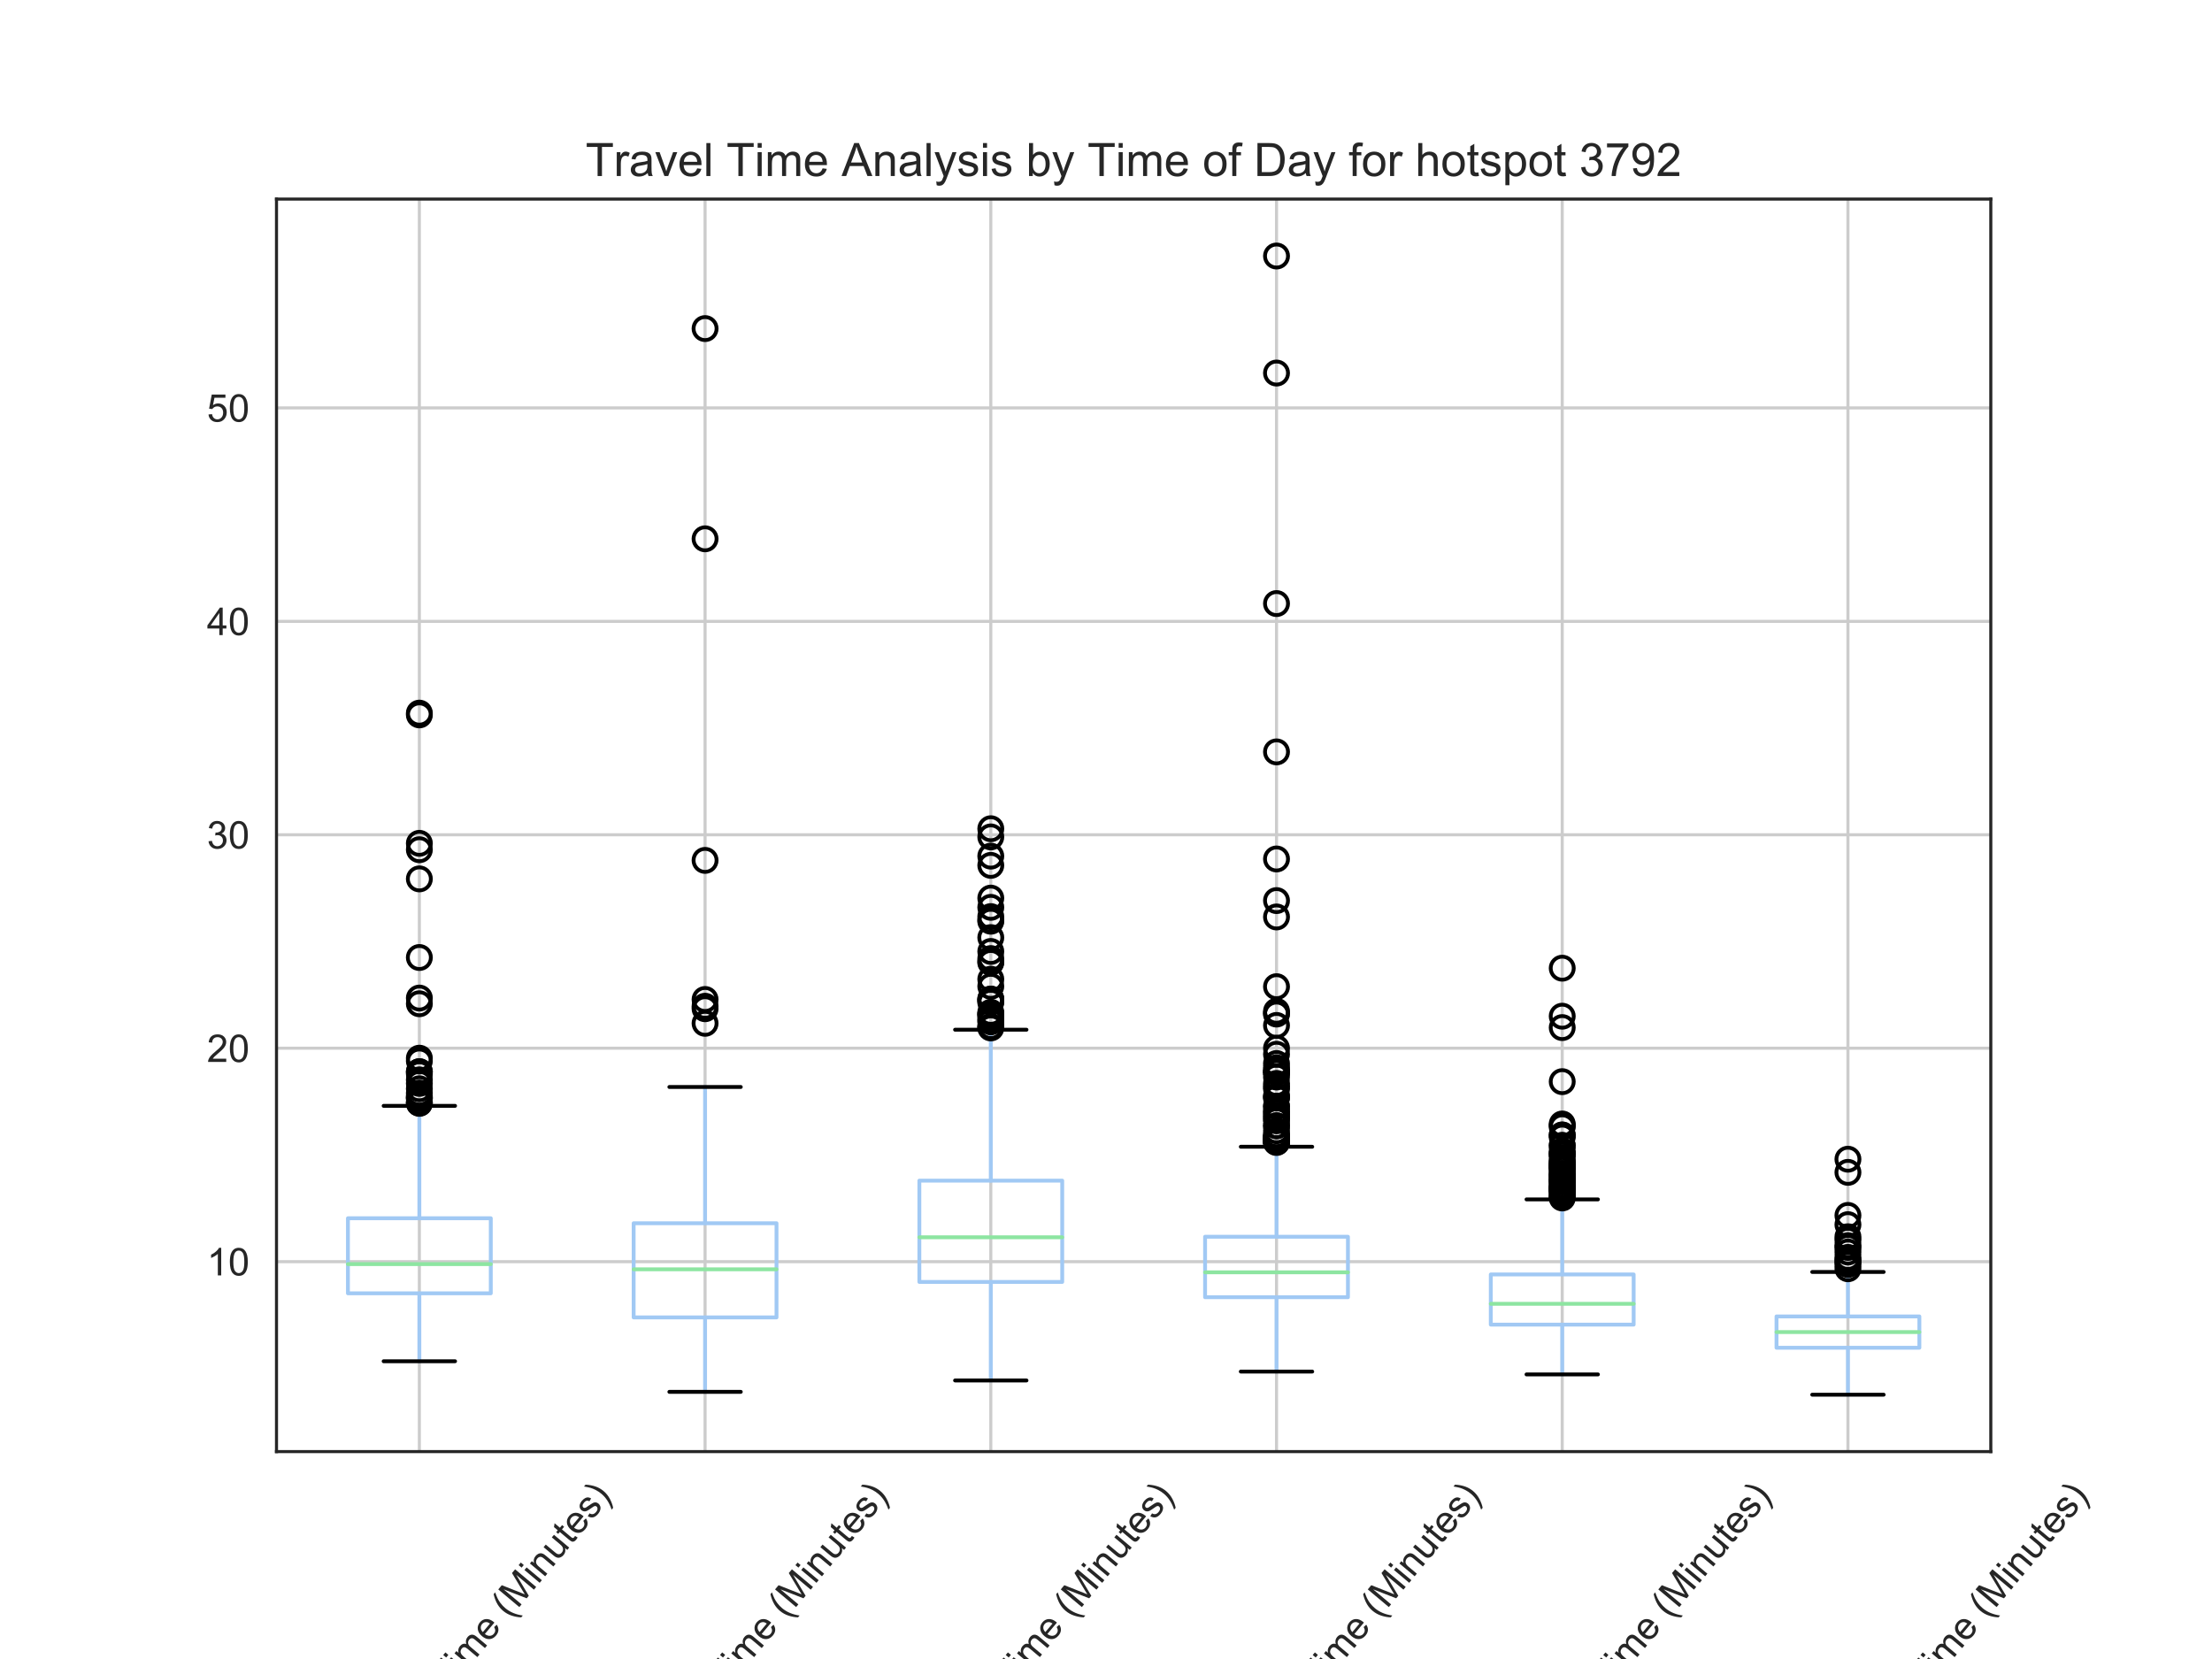 <?xml version="1.0" encoding="utf-8" standalone="no"?>
<!DOCTYPE svg PUBLIC "-//W3C//DTD SVG 1.1//EN"
  "http://www.w3.org/Graphics/SVG/1.1/DTD/svg11.dtd">
<!-- Created with matplotlib (https://matplotlib.org/) -->
<svg height="432pt" version="1.1" viewBox="0 0 576 432" width="576pt" xmlns="http://www.w3.org/2000/svg" xmlns:xlink="http://www.w3.org/1999/xlink">
 <defs>
  <style type="text/css">
*{stroke-linecap:butt;stroke-linejoin:round;}
  </style>
 </defs>
 <g id="figure_1">
  <g id="patch_1">
   <path d="M 0 432 
L 576 432 
L 576 0 
L 0 0 
z
" style="fill:#ffffff;"/>
  </g>
  <g id="axes_1">
   <g id="patch_2">
    <path d="M 72 378 
L 518.4 378 
L 518.4 51.84 
L 72 51.84 
z
" style="fill:#ffffff;"/>
   </g>
   <g id="matplotlib.axis_1">
    <g id="xtick_1">
     <g id="line2d_1">
      <path clip-path="url(#p7ed0f8c9f9)" d="M 109.2 378 
L 109.2 51.84 
" style="fill:none;stroke:#cccccc;stroke-linecap:round;stroke-width:0.8;"/>
     </g>
     <g id="text_1">
      <!-- Daily Mean Travel Time (Minutes) -->
      <defs>
       <path d="M 7.719 0 
L 7.719 71.578 
L 32.375 71.578 
Q 40.719 71.578 45.125 70.562 
Q 51.266 69.141 55.609 65.438 
Q 61.281 60.641 64.078 53.188 
Q 66.891 45.75 66.891 36.188 
Q 66.891 28.031 64.984 21.734 
Q 63.094 15.438 60.109 11.297 
Q 57.125 7.172 53.578 4.797 
Q 50.047 2.438 45.047 1.219 
Q 40.047 0 33.547 0 
z
M 17.188 8.453 
L 32.469 8.453 
Q 39.547 8.453 43.578 9.766 
Q 47.609 11.078 50 13.484 
Q 53.375 16.844 55.25 22.531 
Q 57.125 28.219 57.125 36.328 
Q 57.125 47.562 53.438 53.594 
Q 49.75 59.625 44.484 61.672 
Q 40.672 63.141 32.234 63.141 
L 17.188 63.141 
z
" id="ArialMT-68"/>
       <path d="M 40.438 6.391 
Q 35.547 2.25 31.031 0.531 
Q 26.516 -1.172 21.344 -1.172 
Q 12.797 -1.172 8.203 3 
Q 3.609 7.172 3.609 13.672 
Q 3.609 17.484 5.344 20.625 
Q 7.078 23.781 9.891 25.688 
Q 12.703 27.594 16.219 28.562 
Q 18.797 29.25 24.031 29.891 
Q 34.672 31.156 39.703 32.906 
Q 39.75 34.719 39.75 35.203 
Q 39.75 40.578 37.25 42.781 
Q 33.891 45.75 27.25 45.75 
Q 21.047 45.75 18.094 43.578 
Q 15.141 41.406 13.719 35.891 
L 5.125 37.062 
Q 6.297 42.578 8.984 45.969 
Q 11.672 49.359 16.75 51.188 
Q 21.828 53.031 28.516 53.031 
Q 35.156 53.031 39.297 51.469 
Q 43.453 49.906 45.406 47.531 
Q 47.359 45.172 48.141 41.547 
Q 48.578 39.312 48.578 33.453 
L 48.578 21.734 
Q 48.578 9.469 49.141 6.219 
Q 49.703 2.984 51.375 0 
L 42.188 0 
Q 40.828 2.734 40.438 6.391 
z
M 39.703 26.031 
Q 34.906 24.078 25.344 22.703 
Q 19.922 21.922 17.672 20.938 
Q 15.438 19.969 14.203 18.094 
Q 12.984 16.219 12.984 13.922 
Q 12.984 10.406 15.641 8.062 
Q 18.312 5.719 23.438 5.719 
Q 28.516 5.719 32.469 7.938 
Q 36.422 10.156 38.281 14.016 
Q 39.703 17 39.703 22.797 
z
" id="ArialMT-97"/>
       <path d="M 6.641 61.469 
L 6.641 71.578 
L 15.438 71.578 
L 15.438 61.469 
z
M 6.641 0 
L 6.641 51.859 
L 15.438 51.859 
L 15.438 0 
z
" id="ArialMT-105"/>
       <path d="M 6.391 0 
L 6.391 71.578 
L 15.188 71.578 
L 15.188 0 
z
" id="ArialMT-108"/>
       <path d="M 6.203 -19.969 
L 5.219 -11.719 
Q 8.109 -12.5 10.25 -12.5 
Q 13.188 -12.5 14.938 -11.516 
Q 16.703 -10.547 17.828 -8.797 
Q 18.656 -7.469 20.516 -2.25 
Q 20.75 -1.516 21.297 -0.094 
L 1.609 51.859 
L 11.078 51.859 
L 21.875 21.828 
Q 23.969 16.109 25.641 9.812 
Q 27.156 15.875 29.25 21.625 
L 40.328 51.859 
L 49.125 51.859 
L 29.391 -0.875 
Q 26.219 -9.422 24.469 -12.641 
Q 22.125 -17 19.094 -19.016 
Q 16.062 -21.047 11.859 -21.047 
Q 9.328 -21.047 6.203 -19.969 
z
" id="ArialMT-121"/>
       <path id="ArialMT-32"/>
       <path d="M 7.422 0 
L 7.422 71.578 
L 21.688 71.578 
L 38.625 20.906 
Q 40.969 13.812 42.047 10.297 
Q 43.266 14.203 45.844 21.781 
L 62.984 71.578 
L 75.734 71.578 
L 75.734 0 
L 66.609 0 
L 66.609 59.906 
L 45.797 0 
L 37.25 0 
L 16.547 60.938 
L 16.547 0 
z
" id="ArialMT-77"/>
       <path d="M 42.094 16.703 
L 51.172 15.578 
Q 49.031 7.625 43.219 3.219 
Q 37.406 -1.172 28.375 -1.172 
Q 17 -1.172 10.328 5.828 
Q 3.656 12.844 3.656 25.484 
Q 3.656 38.578 10.391 45.797 
Q 17.141 53.031 27.875 53.031 
Q 38.281 53.031 44.875 45.953 
Q 51.469 38.875 51.469 26.031 
Q 51.469 25.25 51.422 23.688 
L 12.75 23.688 
Q 13.234 15.141 17.578 10.594 
Q 21.922 6.062 28.422 6.062 
Q 33.25 6.062 36.672 8.594 
Q 40.094 11.141 42.094 16.703 
z
M 13.234 30.906 
L 42.188 30.906 
Q 41.609 37.453 38.875 40.719 
Q 34.672 45.797 27.984 45.797 
Q 21.922 45.797 17.797 41.75 
Q 13.672 37.703 13.234 30.906 
z
" id="ArialMT-101"/>
       <path d="M 6.594 0 
L 6.594 51.859 
L 14.5 51.859 
L 14.5 44.484 
Q 20.219 53.031 31 53.031 
Q 35.688 53.031 39.625 51.344 
Q 43.562 49.656 45.516 46.922 
Q 47.469 44.188 48.25 40.438 
Q 48.734 37.984 48.734 31.891 
L 48.734 0 
L 39.938 0 
L 39.938 31.547 
Q 39.938 36.922 38.906 39.578 
Q 37.891 42.234 35.281 43.812 
Q 32.672 45.406 29.156 45.406 
Q 23.531 45.406 19.453 41.844 
Q 15.375 38.281 15.375 28.328 
L 15.375 0 
z
" id="ArialMT-110"/>
       <path d="M 25.922 0 
L 25.922 63.141 
L 2.344 63.141 
L 2.344 71.578 
L 59.078 71.578 
L 59.078 63.141 
L 35.406 63.141 
L 35.406 0 
z
" id="ArialMT-84"/>
       <path d="M 6.5 0 
L 6.5 51.859 
L 14.406 51.859 
L 14.406 44 
Q 17.438 49.516 20 51.266 
Q 22.562 53.031 25.641 53.031 
Q 30.078 53.031 34.672 50.203 
L 31.641 42.047 
Q 28.422 43.953 25.203 43.953 
Q 22.312 43.953 20.016 42.219 
Q 17.719 40.484 16.75 37.406 
Q 15.281 32.719 15.281 27.156 
L 15.281 0 
z
" id="ArialMT-114"/>
       <path d="M 21 0 
L 1.266 51.859 
L 10.547 51.859 
L 21.688 20.797 
Q 23.484 15.766 25 10.359 
Q 26.172 14.453 28.266 20.219 
L 39.797 51.859 
L 48.828 51.859 
L 29.203 0 
z
" id="ArialMT-118"/>
       <path d="M 6.594 0 
L 6.594 51.859 
L 14.453 51.859 
L 14.453 44.578 
Q 16.891 48.391 20.938 50.703 
Q 25 53.031 30.172 53.031 
Q 35.938 53.031 39.625 50.641 
Q 43.312 48.25 44.828 43.953 
Q 50.984 53.031 60.844 53.031 
Q 68.562 53.031 72.703 48.75 
Q 76.859 44.484 76.859 35.594 
L 76.859 0 
L 68.109 0 
L 68.109 32.672 
Q 68.109 37.938 67.25 40.25 
Q 66.406 42.578 64.156 43.984 
Q 61.922 45.406 58.891 45.406 
Q 53.422 45.406 49.797 41.766 
Q 46.188 38.141 46.188 30.125 
L 46.188 0 
L 37.406 0 
L 37.406 33.688 
Q 37.406 39.547 35.25 42.469 
Q 33.109 45.406 28.219 45.406 
Q 24.516 45.406 21.359 43.453 
Q 18.219 41.5 16.797 37.734 
Q 15.375 33.984 15.375 26.906 
L 15.375 0 
z
" id="ArialMT-109"/>
       <path d="M 23.391 -21.047 
Q 16.109 -11.859 11.078 0.438 
Q 6.062 12.75 6.062 25.922 
Q 6.062 37.547 9.812 48.188 
Q 14.203 60.547 23.391 72.797 
L 29.688 72.797 
Q 23.781 62.641 21.875 58.297 
Q 18.891 51.562 17.188 44.234 
Q 15.094 35.109 15.094 25.875 
Q 15.094 2.391 29.688 -21.047 
z
" id="ArialMT-40"/>
       <path d="M 40.578 0 
L 40.578 7.625 
Q 34.516 -1.172 24.125 -1.172 
Q 19.531 -1.172 15.547 0.578 
Q 11.578 2.344 9.641 5 
Q 7.719 7.672 6.938 11.531 
Q 6.391 14.109 6.391 19.734 
L 6.391 51.859 
L 15.188 51.859 
L 15.188 23.094 
Q 15.188 16.219 15.719 13.812 
Q 16.547 10.359 19.234 8.375 
Q 21.922 6.391 25.875 6.391 
Q 29.828 6.391 33.297 8.422 
Q 36.766 10.453 38.203 13.938 
Q 39.656 17.438 39.656 24.078 
L 39.656 51.859 
L 48.438 51.859 
L 48.438 0 
z
" id="ArialMT-117"/>
       <path d="M 25.781 7.859 
L 27.047 0.094 
Q 23.344 -0.688 20.406 -0.688 
Q 15.625 -0.688 12.984 0.828 
Q 10.359 2.344 9.281 4.812 
Q 8.203 7.281 8.203 15.188 
L 8.203 45.016 
L 1.766 45.016 
L 1.766 51.859 
L 8.203 51.859 
L 8.203 64.703 
L 16.938 69.969 
L 16.938 51.859 
L 25.781 51.859 
L 25.781 45.016 
L 16.938 45.016 
L 16.938 14.703 
Q 16.938 10.938 17.406 9.859 
Q 17.875 8.797 18.922 8.156 
Q 19.969 7.516 21.922 7.516 
Q 23.391 7.516 25.781 7.859 
z
" id="ArialMT-116"/>
       <path d="M 3.078 15.484 
L 11.766 16.844 
Q 12.5 11.625 15.844 8.844 
Q 19.188 6.062 25.203 6.062 
Q 31.25 6.062 34.172 8.516 
Q 37.109 10.984 37.109 14.312 
Q 37.109 17.281 34.516 19 
Q 32.719 20.172 25.531 21.969 
Q 15.875 24.422 12.141 26.203 
Q 8.406 27.984 6.469 31.125 
Q 4.547 34.281 4.547 38.094 
Q 4.547 41.547 6.125 44.5 
Q 7.719 47.469 10.453 49.422 
Q 12.5 50.922 16.031 51.969 
Q 19.578 53.031 23.641 53.031 
Q 29.734 53.031 34.344 51.266 
Q 38.969 49.516 41.156 46.5 
Q 43.359 43.5 44.188 38.484 
L 35.594 37.312 
Q 35.016 41.312 32.203 43.547 
Q 29.391 45.797 24.266 45.797 
Q 18.219 45.797 15.625 43.797 
Q 13.031 41.797 13.031 39.109 
Q 13.031 37.406 14.109 36.031 
Q 15.188 34.625 17.484 33.688 
Q 18.797 33.203 25.25 31.453 
Q 34.578 28.953 38.25 27.359 
Q 41.938 25.781 44.031 22.75 
Q 46.141 19.734 46.141 15.234 
Q 46.141 10.844 43.578 6.953 
Q 41.016 3.078 36.172 0.953 
Q 31.344 -1.172 25.25 -1.172 
Q 15.141 -1.172 9.844 3.031 
Q 4.547 7.234 3.078 15.484 
z
" id="ArialMT-115"/>
       <path d="M 12.359 -21.047 
L 6.062 -21.047 
Q 20.656 2.391 20.656 25.875 
Q 20.656 35.062 18.562 44.094 
Q 16.891 51.422 13.922 58.156 
Q 12.016 62.547 6.062 72.797 
L 12.359 72.797 
Q 21.531 60.547 25.922 48.188 
Q 29.688 37.547 29.688 25.922 
Q 29.688 12.75 24.625 0.438 
Q 19.578 -11.859 12.359 -21.047 
z
" id="ArialMT-41"/>
      </defs>
      <g style="fill:#262626;" transform="translate(62.969 504.596)rotate(-50)scale(0.1 -0.1)">
       <use xlink:href="#ArialMT-68"/>
       <use x="72.217" xlink:href="#ArialMT-97"/>
       <use x="127.832" xlink:href="#ArialMT-105"/>
       <use x="150.049" xlink:href="#ArialMT-108"/>
       <use x="172.266" xlink:href="#ArialMT-121"/>
       <use x="222.266" xlink:href="#ArialMT-32"/>
       <use x="250.049" xlink:href="#ArialMT-77"/>
       <use x="333.35" xlink:href="#ArialMT-101"/>
       <use x="388.965" xlink:href="#ArialMT-97"/>
       <use x="444.58" xlink:href="#ArialMT-110"/>
       <use x="500.195" xlink:href="#ArialMT-32"/>
       <use x="527.963" xlink:href="#ArialMT-84"/>
       <use x="589" xlink:href="#ArialMT-114"/>
       <use x="622.301" xlink:href="#ArialMT-97"/>
       <use x="677.916" xlink:href="#ArialMT-118"/>
       <use x="727.916" xlink:href="#ArialMT-101"/>
       <use x="783.531" xlink:href="#ArialMT-108"/>
       <use x="805.748" xlink:href="#ArialMT-32"/>
       <use x="833.516" xlink:href="#ArialMT-84"/>
       <use x="894.553" xlink:href="#ArialMT-105"/>
       <use x="916.77" xlink:href="#ArialMT-109"/>
       <use x="1000.07" xlink:href="#ArialMT-101"/>
       <use x="1055.686" xlink:href="#ArialMT-32"/>
       <use x="1083.469" xlink:href="#ArialMT-40"/>
       <use x="1116.77" xlink:href="#ArialMT-77"/>
       <use x="1200.07" xlink:href="#ArialMT-105"/>
       <use x="1222.287" xlink:href="#ArialMT-110"/>
       <use x="1277.902" xlink:href="#ArialMT-117"/>
       <use x="1333.518" xlink:href="#ArialMT-116"/>
       <use x="1361.301" xlink:href="#ArialMT-101"/>
       <use x="1416.916" xlink:href="#ArialMT-115"/>
       <use x="1466.916" xlink:href="#ArialMT-41"/>
      </g>
     </g>
    </g>
    <g id="xtick_2">
     <g id="line2d_2">
      <path clip-path="url(#p7ed0f8c9f9)" d="M 183.6 378 
L 183.6 51.84 
" style="fill:none;stroke:#cccccc;stroke-linecap:round;stroke-width:0.8;"/>
     </g>
     <g id="text_2">
      <!-- AM Mean Travel Time (Minutes) -->
      <defs>
       <path d="M -0.141 0 
L 27.344 71.578 
L 37.547 71.578 
L 66.844 0 
L 56.062 0 
L 47.703 21.688 
L 17.781 21.688 
L 9.906 0 
z
M 20.516 29.391 
L 44.781 29.391 
L 37.312 49.219 
Q 33.891 58.25 32.234 64.062 
Q 30.859 57.172 28.375 50.391 
z
" id="ArialMT-65"/>
      </defs>
      <g style="fill:#262626;" transform="translate(139.692 499.06)rotate(-50)scale(0.1 -0.1)">
       <use xlink:href="#ArialMT-65"/>
       <use x="66.699" xlink:href="#ArialMT-77"/>
       <use x="150" xlink:href="#ArialMT-32"/>
       <use x="177.783" xlink:href="#ArialMT-77"/>
       <use x="261.084" xlink:href="#ArialMT-101"/>
       <use x="316.699" xlink:href="#ArialMT-97"/>
       <use x="372.314" xlink:href="#ArialMT-110"/>
       <use x="427.93" xlink:href="#ArialMT-32"/>
       <use x="455.697" xlink:href="#ArialMT-84"/>
       <use x="516.734" xlink:href="#ArialMT-114"/>
       <use x="550.035" xlink:href="#ArialMT-97"/>
       <use x="605.65" xlink:href="#ArialMT-118"/>
       <use x="655.65" xlink:href="#ArialMT-101"/>
       <use x="711.266" xlink:href="#ArialMT-108"/>
       <use x="733.482" xlink:href="#ArialMT-32"/>
       <use x="761.25" xlink:href="#ArialMT-84"/>
       <use x="822.287" xlink:href="#ArialMT-105"/>
       <use x="844.504" xlink:href="#ArialMT-109"/>
       <use x="927.805" xlink:href="#ArialMT-101"/>
       <use x="983.42" xlink:href="#ArialMT-32"/>
       <use x="1011.203" xlink:href="#ArialMT-40"/>
       <use x="1044.504" xlink:href="#ArialMT-77"/>
       <use x="1127.805" xlink:href="#ArialMT-105"/>
       <use x="1150.021" xlink:href="#ArialMT-110"/>
       <use x="1205.637" xlink:href="#ArialMT-117"/>
       <use x="1261.252" xlink:href="#ArialMT-116"/>
       <use x="1289.035" xlink:href="#ArialMT-101"/>
       <use x="1344.65" xlink:href="#ArialMT-115"/>
       <use x="1394.65" xlink:href="#ArialMT-41"/>
      </g>
     </g>
    </g>
    <g id="xtick_3">
     <g id="line2d_3">
      <path clip-path="url(#p7ed0f8c9f9)" d="M 258 378 
L 258 51.84 
" style="fill:none;stroke:#cccccc;stroke-linecap:round;stroke-width:0.8;"/>
     </g>
     <g id="text_3">
      <!-- PM Mean Travel Time (Minutes) -->
      <defs>
       <path d="M 7.719 0 
L 7.719 71.578 
L 34.719 71.578 
Q 41.844 71.578 45.609 70.906 
Q 50.875 70.016 54.438 67.547 
Q 58.016 65.094 60.188 60.641 
Q 62.359 56.203 62.359 50.875 
Q 62.359 41.75 56.547 35.422 
Q 50.734 29.109 35.547 29.109 
L 17.188 29.109 
L 17.188 0 
z
M 17.188 37.547 
L 35.688 37.547 
Q 44.875 37.547 48.734 40.969 
Q 52.594 44.391 52.594 50.594 
Q 52.594 55.078 50.312 58.266 
Q 48.047 61.469 44.344 62.5 
Q 41.938 63.141 35.5 63.141 
L 17.188 63.141 
z
" id="ArialMT-80"/>
      </defs>
      <g style="fill:#262626;" transform="translate(214.092 499.06)rotate(-50)scale(0.1 -0.1)">
       <use xlink:href="#ArialMT-80"/>
       <use x="66.699" xlink:href="#ArialMT-77"/>
       <use x="150" xlink:href="#ArialMT-32"/>
       <use x="177.783" xlink:href="#ArialMT-77"/>
       <use x="261.084" xlink:href="#ArialMT-101"/>
       <use x="316.699" xlink:href="#ArialMT-97"/>
       <use x="372.314" xlink:href="#ArialMT-110"/>
       <use x="427.93" xlink:href="#ArialMT-32"/>
       <use x="455.697" xlink:href="#ArialMT-84"/>
       <use x="516.734" xlink:href="#ArialMT-114"/>
       <use x="550.035" xlink:href="#ArialMT-97"/>
       <use x="605.65" xlink:href="#ArialMT-118"/>
       <use x="655.65" xlink:href="#ArialMT-101"/>
       <use x="711.266" xlink:href="#ArialMT-108"/>
       <use x="733.482" xlink:href="#ArialMT-32"/>
       <use x="761.25" xlink:href="#ArialMT-84"/>
       <use x="822.287" xlink:href="#ArialMT-105"/>
       <use x="844.504" xlink:href="#ArialMT-109"/>
       <use x="927.805" xlink:href="#ArialMT-101"/>
       <use x="983.42" xlink:href="#ArialMT-32"/>
       <use x="1011.203" xlink:href="#ArialMT-40"/>
       <use x="1044.504" xlink:href="#ArialMT-77"/>
       <use x="1127.805" xlink:href="#ArialMT-105"/>
       <use x="1150.021" xlink:href="#ArialMT-110"/>
       <use x="1205.637" xlink:href="#ArialMT-117"/>
       <use x="1261.252" xlink:href="#ArialMT-116"/>
       <use x="1289.035" xlink:href="#ArialMT-101"/>
       <use x="1344.65" xlink:href="#ArialMT-115"/>
       <use x="1394.65" xlink:href="#ArialMT-41"/>
      </g>
     </g>
    </g>
    <g id="xtick_4">
     <g id="line2d_4">
      <path clip-path="url(#p7ed0f8c9f9)" d="M 332.4 378 
L 332.4 51.84 
" style="fill:none;stroke:#cccccc;stroke-linecap:round;stroke-width:0.8;"/>
     </g>
     <g id="text_4">
      <!-- Midday Mean Travel Time (Minutes) -->
      <defs>
       <path d="M 40.234 0 
L 40.234 6.547 
Q 35.297 -1.172 25.734 -1.172 
Q 19.531 -1.172 14.328 2.25 
Q 9.125 5.672 6.266 11.797 
Q 3.422 17.922 3.422 25.875 
Q 3.422 33.641 6 39.969 
Q 8.594 46.297 13.766 49.656 
Q 18.953 53.031 25.344 53.031 
Q 30.031 53.031 33.688 51.047 
Q 37.359 49.078 39.656 45.906 
L 39.656 71.578 
L 48.391 71.578 
L 48.391 0 
z
M 12.453 25.875 
Q 12.453 15.922 16.641 10.984 
Q 20.844 6.062 26.562 6.062 
Q 32.328 6.062 36.344 10.766 
Q 40.375 15.484 40.375 25.141 
Q 40.375 35.797 36.266 40.766 
Q 32.172 45.75 26.172 45.75 
Q 20.312 45.75 16.375 40.969 
Q 12.453 36.188 12.453 25.875 
z
" id="ArialMT-100"/>
      </defs>
      <g style="fill:#262626;" transform="translate(282.953 512.262)rotate(-50)scale(0.1 -0.1)">
       <use xlink:href="#ArialMT-77"/>
       <use x="83.301" xlink:href="#ArialMT-105"/>
       <use x="105.518" xlink:href="#ArialMT-100"/>
       <use x="161.133" xlink:href="#ArialMT-100"/>
       <use x="216.748" xlink:href="#ArialMT-97"/>
       <use x="272.363" xlink:href="#ArialMT-121"/>
       <use x="322.363" xlink:href="#ArialMT-32"/>
       <use x="350.146" xlink:href="#ArialMT-77"/>
       <use x="433.447" xlink:href="#ArialMT-101"/>
       <use x="489.062" xlink:href="#ArialMT-97"/>
       <use x="544.678" xlink:href="#ArialMT-110"/>
       <use x="600.293" xlink:href="#ArialMT-32"/>
       <use x="628.061" xlink:href="#ArialMT-84"/>
       <use x="689.098" xlink:href="#ArialMT-114"/>
       <use x="722.398" xlink:href="#ArialMT-97"/>
       <use x="778.014" xlink:href="#ArialMT-118"/>
       <use x="828.014" xlink:href="#ArialMT-101"/>
       <use x="883.629" xlink:href="#ArialMT-108"/>
       <use x="905.846" xlink:href="#ArialMT-32"/>
       <use x="933.613" xlink:href="#ArialMT-84"/>
       <use x="994.65" xlink:href="#ArialMT-105"/>
       <use x="1016.867" xlink:href="#ArialMT-109"/>
       <use x="1100.168" xlink:href="#ArialMT-101"/>
       <use x="1155.783" xlink:href="#ArialMT-32"/>
       <use x="1183.566" xlink:href="#ArialMT-40"/>
       <use x="1216.867" xlink:href="#ArialMT-77"/>
       <use x="1300.168" xlink:href="#ArialMT-105"/>
       <use x="1322.385" xlink:href="#ArialMT-110"/>
       <use x="1378" xlink:href="#ArialMT-117"/>
       <use x="1433.615" xlink:href="#ArialMT-116"/>
       <use x="1461.398" xlink:href="#ArialMT-101"/>
       <use x="1517.014" xlink:href="#ArialMT-115"/>
       <use x="1567.014" xlink:href="#ArialMT-41"/>
      </g>
     </g>
    </g>
    <g id="xtick_5">
     <g id="line2d_5">
      <path clip-path="url(#p7ed0f8c9f9)" d="M 406.8 378 
L 406.8 51.84 
" style="fill:none;stroke:#cccccc;stroke-linecap:round;stroke-width:0.8;"/>
     </g>
     <g id="text_5">
      <!-- Evening Mean Travel Time (Minutes) -->
      <defs>
       <path d="M 7.906 0 
L 7.906 71.578 
L 59.672 71.578 
L 59.672 63.141 
L 17.391 63.141 
L 17.391 41.219 
L 56.984 41.219 
L 56.984 32.812 
L 17.391 32.812 
L 17.391 8.453 
L 61.328 8.453 
L 61.328 0 
z
" id="ArialMT-69"/>
       <path d="M 4.984 -4.297 
L 13.531 -5.562 
Q 14.062 -9.516 16.5 -11.328 
Q 19.781 -13.766 25.438 -13.766 
Q 31.547 -13.766 34.859 -11.328 
Q 38.188 -8.891 39.359 -4.5 
Q 40.047 -1.812 39.984 6.781 
Q 34.234 0 25.641 0 
Q 14.938 0 9.078 7.719 
Q 3.219 15.438 3.219 26.219 
Q 3.219 33.641 5.906 39.906 
Q 8.594 46.188 13.688 49.609 
Q 18.797 53.031 25.688 53.031 
Q 34.859 53.031 40.828 45.609 
L 40.828 51.859 
L 48.922 51.859 
L 48.922 7.031 
Q 48.922 -5.078 46.453 -10.125 
Q 44 -15.188 38.641 -18.109 
Q 33.297 -21.047 25.484 -21.047 
Q 16.219 -21.047 10.5 -16.875 
Q 4.781 -12.703 4.984 -4.297 
z
M 12.25 26.859 
Q 12.25 16.656 16.297 11.969 
Q 20.359 7.281 26.469 7.281 
Q 32.516 7.281 36.609 11.938 
Q 40.719 16.609 40.719 26.562 
Q 40.719 36.078 36.5 40.906 
Q 32.281 45.75 26.312 45.75 
Q 20.453 45.75 16.344 40.984 
Q 12.25 36.234 12.25 26.859 
z
" id="ArialMT-103"/>
      </defs>
      <g style="fill:#262626;" transform="translate(356.099 515.251)rotate(-50)scale(0.1 -0.1)">
       <use xlink:href="#ArialMT-69"/>
       <use x="66.699" xlink:href="#ArialMT-118"/>
       <use x="116.699" xlink:href="#ArialMT-101"/>
       <use x="172.314" xlink:href="#ArialMT-110"/>
       <use x="227.93" xlink:href="#ArialMT-105"/>
       <use x="250.146" xlink:href="#ArialMT-110"/>
       <use x="305.762" xlink:href="#ArialMT-103"/>
       <use x="361.377" xlink:href="#ArialMT-32"/>
       <use x="389.16" xlink:href="#ArialMT-77"/>
       <use x="472.461" xlink:href="#ArialMT-101"/>
       <use x="528.076" xlink:href="#ArialMT-97"/>
       <use x="583.691" xlink:href="#ArialMT-110"/>
       <use x="639.307" xlink:href="#ArialMT-32"/>
       <use x="667.074" xlink:href="#ArialMT-84"/>
       <use x="728.111" xlink:href="#ArialMT-114"/>
       <use x="761.412" xlink:href="#ArialMT-97"/>
       <use x="817.027" xlink:href="#ArialMT-118"/>
       <use x="867.027" xlink:href="#ArialMT-101"/>
       <use x="922.643" xlink:href="#ArialMT-108"/>
       <use x="944.859" xlink:href="#ArialMT-32"/>
       <use x="972.627" xlink:href="#ArialMT-84"/>
       <use x="1033.664" xlink:href="#ArialMT-105"/>
       <use x="1055.881" xlink:href="#ArialMT-109"/>
       <use x="1139.182" xlink:href="#ArialMT-101"/>
       <use x="1194.797" xlink:href="#ArialMT-32"/>
       <use x="1222.58" xlink:href="#ArialMT-40"/>
       <use x="1255.881" xlink:href="#ArialMT-77"/>
       <use x="1339.182" xlink:href="#ArialMT-105"/>
       <use x="1361.398" xlink:href="#ArialMT-110"/>
       <use x="1417.014" xlink:href="#ArialMT-117"/>
       <use x="1472.629" xlink:href="#ArialMT-116"/>
       <use x="1500.412" xlink:href="#ArialMT-101"/>
       <use x="1556.027" xlink:href="#ArialMT-115"/>
       <use x="1606.027" xlink:href="#ArialMT-41"/>
      </g>
     </g>
    </g>
    <g id="xtick_6">
     <g id="line2d_6">
      <path clip-path="url(#p7ed0f8c9f9)" d="M 481.2 378 
L 481.2 51.84 
" style="fill:none;stroke:#cccccc;stroke-linecap:round;stroke-width:0.8;"/>
     </g>
     <g id="text_6">
      <!-- Early Morning Mean Travel Time (Minutes) -->
      <defs>
       <path d="M 3.328 25.922 
Q 3.328 40.328 11.328 47.266 
Q 18.016 53.031 27.641 53.031 
Q 38.328 53.031 45.109 46.016 
Q 51.906 39.016 51.906 26.656 
Q 51.906 16.656 48.906 10.906 
Q 45.906 5.172 40.156 2 
Q 34.422 -1.172 27.641 -1.172 
Q 16.75 -1.172 10.031 5.812 
Q 3.328 12.797 3.328 25.922 
z
M 12.359 25.922 
Q 12.359 15.969 16.703 11.016 
Q 21.047 6.062 27.641 6.062 
Q 34.188 6.062 38.531 11.031 
Q 42.875 16.016 42.875 26.219 
Q 42.875 35.844 38.5 40.797 
Q 34.125 45.75 27.641 45.75 
Q 21.047 45.75 16.703 40.812 
Q 12.359 35.891 12.359 25.922 
z
" id="ArialMT-111"/>
      </defs>
      <g style="fill:#262626;" transform="translate(422.287 534.823)rotate(-50)scale(0.1 -0.1)">
       <use xlink:href="#ArialMT-69"/>
       <use x="66.699" xlink:href="#ArialMT-97"/>
       <use x="122.314" xlink:href="#ArialMT-114"/>
       <use x="155.615" xlink:href="#ArialMT-108"/>
       <use x="177.832" xlink:href="#ArialMT-121"/>
       <use x="227.832" xlink:href="#ArialMT-32"/>
       <use x="255.615" xlink:href="#ArialMT-77"/>
       <use x="338.916" xlink:href="#ArialMT-111"/>
       <use x="394.531" xlink:href="#ArialMT-114"/>
       <use x="427.832" xlink:href="#ArialMT-110"/>
       <use x="483.447" xlink:href="#ArialMT-105"/>
       <use x="505.664" xlink:href="#ArialMT-110"/>
       <use x="561.279" xlink:href="#ArialMT-103"/>
       <use x="616.895" xlink:href="#ArialMT-32"/>
       <use x="644.678" xlink:href="#ArialMT-77"/>
       <use x="727.979" xlink:href="#ArialMT-101"/>
       <use x="783.594" xlink:href="#ArialMT-97"/>
       <use x="839.209" xlink:href="#ArialMT-110"/>
       <use x="894.824" xlink:href="#ArialMT-32"/>
       <use x="922.592" xlink:href="#ArialMT-84"/>
       <use x="983.629" xlink:href="#ArialMT-114"/>
       <use x="1016.93" xlink:href="#ArialMT-97"/>
       <use x="1072.545" xlink:href="#ArialMT-118"/>
       <use x="1122.545" xlink:href="#ArialMT-101"/>
       <use x="1178.16" xlink:href="#ArialMT-108"/>
       <use x="1200.377" xlink:href="#ArialMT-32"/>
       <use x="1228.145" xlink:href="#ArialMT-84"/>
       <use x="1289.182" xlink:href="#ArialMT-105"/>
       <use x="1311.398" xlink:href="#ArialMT-109"/>
       <use x="1394.699" xlink:href="#ArialMT-101"/>
       <use x="1450.314" xlink:href="#ArialMT-32"/>
       <use x="1478.098" xlink:href="#ArialMT-40"/>
       <use x="1511.398" xlink:href="#ArialMT-77"/>
       <use x="1594.699" xlink:href="#ArialMT-105"/>
       <use x="1616.916" xlink:href="#ArialMT-110"/>
       <use x="1672.531" xlink:href="#ArialMT-117"/>
       <use x="1728.146" xlink:href="#ArialMT-116"/>
       <use x="1755.93" xlink:href="#ArialMT-101"/>
       <use x="1811.545" xlink:href="#ArialMT-115"/>
       <use x="1861.545" xlink:href="#ArialMT-41"/>
      </g>
     </g>
    </g>
    <g id="text_7">
     <!-- Time (Minutes) -->
     <g style="fill:#262626;" transform="translate(261.867 547.456)scale(0.1 -0.1)">
      <use xlink:href="#ArialMT-84"/>
      <use x="61.037" xlink:href="#ArialMT-105"/>
      <use x="83.254" xlink:href="#ArialMT-109"/>
      <use x="166.555" xlink:href="#ArialMT-101"/>
      <use x="222.17" xlink:href="#ArialMT-32"/>
      <use x="249.953" xlink:href="#ArialMT-40"/>
      <use x="283.254" xlink:href="#ArialMT-77"/>
      <use x="366.555" xlink:href="#ArialMT-105"/>
      <use x="388.771" xlink:href="#ArialMT-110"/>
      <use x="444.387" xlink:href="#ArialMT-117"/>
      <use x="500.002" xlink:href="#ArialMT-116"/>
      <use x="527.785" xlink:href="#ArialMT-101"/>
      <use x="583.4" xlink:href="#ArialMT-115"/>
      <use x="633.4" xlink:href="#ArialMT-41"/>
     </g>
    </g>
   </g>
   <g id="matplotlib.axis_2">
    <g id="ytick_1">
     <g id="line2d_7">
      <path clip-path="url(#p7ed0f8c9f9)" d="M 72 328.531 
L 518.4 328.531 
" style="fill:none;stroke:#cccccc;stroke-linecap:round;stroke-width:0.8;"/>
     </g>
     <g id="text_8">
      <!-- 10 -->
      <defs>
       <path d="M 37.25 0 
L 28.469 0 
L 28.469 56 
Q 25.297 52.984 20.141 49.953 
Q 14.984 46.922 10.891 45.406 
L 10.891 53.906 
Q 18.266 57.375 23.781 62.297 
Q 29.297 67.234 31.594 71.875 
L 37.25 71.875 
z
" id="ArialMT-49"/>
       <path d="M 4.156 35.297 
Q 4.156 48 6.766 55.734 
Q 9.375 63.484 14.516 67.672 
Q 19.672 71.875 27.484 71.875 
Q 33.25 71.875 37.594 69.547 
Q 41.938 67.234 44.766 62.859 
Q 47.609 58.5 49.219 52.219 
Q 50.828 45.953 50.828 35.297 
Q 50.828 22.703 48.234 14.969 
Q 45.656 7.234 40.5 3 
Q 35.359 -1.219 27.484 -1.219 
Q 17.141 -1.219 11.234 6.203 
Q 4.156 15.141 4.156 35.297 
z
M 13.188 35.297 
Q 13.188 17.672 17.312 11.828 
Q 21.438 6 27.484 6 
Q 33.547 6 37.672 11.859 
Q 41.797 17.719 41.797 35.297 
Q 41.797 52.984 37.672 58.781 
Q 33.547 64.594 27.391 64.594 
Q 21.344 64.594 17.719 59.469 
Q 13.188 52.938 13.188 35.297 
z
" id="ArialMT-48"/>
      </defs>
      <g style="fill:#262626;" transform="translate(53.878 332.11)scale(0.1 -0.1)">
       <use xlink:href="#ArialMT-49"/>
       <use x="55.615" xlink:href="#ArialMT-48"/>
      </g>
     </g>
    </g>
    <g id="ytick_2">
     <g id="line2d_8">
      <path clip-path="url(#p7ed0f8c9f9)" d="M 72 272.953 
L 518.4 272.953 
" style="fill:none;stroke:#cccccc;stroke-linecap:round;stroke-width:0.8;"/>
     </g>
     <g id="text_9">
      <!-- 20 -->
      <defs>
       <path d="M 50.344 8.453 
L 50.344 0 
L 3.031 0 
Q 2.938 3.172 4.047 6.109 
Q 5.859 10.938 9.828 15.625 
Q 13.812 20.312 21.344 26.469 
Q 33.016 36.031 37.109 41.625 
Q 41.219 47.219 41.219 52.203 
Q 41.219 57.422 37.469 61 
Q 33.734 64.594 27.734 64.594 
Q 21.391 64.594 17.578 60.781 
Q 13.766 56.984 13.719 50.25 
L 4.688 51.172 
Q 5.609 61.281 11.656 66.578 
Q 17.719 71.875 27.938 71.875 
Q 38.234 71.875 44.234 66.156 
Q 50.25 60.453 50.25 52 
Q 50.25 47.703 48.484 43.547 
Q 46.734 39.406 42.656 34.812 
Q 38.578 30.219 29.109 22.219 
Q 21.188 15.578 18.938 13.203 
Q 16.703 10.844 15.234 8.453 
z
" id="ArialMT-50"/>
      </defs>
      <g style="fill:#262626;" transform="translate(53.878 276.532)scale(0.1 -0.1)">
       <use xlink:href="#ArialMT-50"/>
       <use x="55.615" xlink:href="#ArialMT-48"/>
      </g>
     </g>
    </g>
    <g id="ytick_3">
     <g id="line2d_9">
      <path clip-path="url(#p7ed0f8c9f9)" d="M 72 217.375 
L 518.4 217.375 
" style="fill:none;stroke:#cccccc;stroke-linecap:round;stroke-width:0.8;"/>
     </g>
     <g id="text_10">
      <!-- 30 -->
      <defs>
       <path d="M 4.203 18.891 
L 12.984 20.062 
Q 14.5 12.594 18.141 9.297 
Q 21.781 6 27 6 
Q 33.203 6 37.469 10.297 
Q 41.75 14.594 41.75 20.953 
Q 41.75 27 37.797 30.922 
Q 33.844 34.859 27.734 34.859 
Q 25.25 34.859 21.531 33.891 
L 22.516 41.609 
Q 23.391 41.5 23.922 41.5 
Q 29.547 41.5 34.031 44.422 
Q 38.531 47.359 38.531 53.469 
Q 38.531 58.297 35.25 61.469 
Q 31.984 64.656 26.812 64.656 
Q 21.688 64.656 18.266 61.422 
Q 14.844 58.203 13.875 51.766 
L 5.078 53.328 
Q 6.688 62.156 12.391 67.016 
Q 18.109 71.875 26.609 71.875 
Q 32.469 71.875 37.391 69.359 
Q 42.328 66.844 44.938 62.5 
Q 47.562 58.156 47.562 53.266 
Q 47.562 48.641 45.062 44.828 
Q 42.578 41.016 37.703 38.766 
Q 44.047 37.312 47.562 32.688 
Q 51.078 28.078 51.078 21.141 
Q 51.078 11.766 44.234 5.25 
Q 37.406 -1.266 26.953 -1.266 
Q 17.531 -1.266 11.297 4.344 
Q 5.078 9.969 4.203 18.891 
z
" id="ArialMT-51"/>
      </defs>
      <g style="fill:#262626;" transform="translate(53.878 220.954)scale(0.1 -0.1)">
       <use xlink:href="#ArialMT-51"/>
       <use x="55.615" xlink:href="#ArialMT-48"/>
      </g>
     </g>
    </g>
    <g id="ytick_4">
     <g id="line2d_10">
      <path clip-path="url(#p7ed0f8c9f9)" d="M 72 161.797 
L 518.4 161.797 
" style="fill:none;stroke:#cccccc;stroke-linecap:round;stroke-width:0.8;"/>
     </g>
     <g id="text_11">
      <!-- 40 -->
      <defs>
       <path d="M 32.328 0 
L 32.328 17.141 
L 1.266 17.141 
L 1.266 25.203 
L 33.938 71.578 
L 41.109 71.578 
L 41.109 25.203 
L 50.781 25.203 
L 50.781 17.141 
L 41.109 17.141 
L 41.109 0 
z
M 32.328 25.203 
L 32.328 57.469 
L 9.906 25.203 
z
" id="ArialMT-52"/>
      </defs>
      <g style="fill:#262626;" transform="translate(53.878 165.376)scale(0.1 -0.1)">
       <use xlink:href="#ArialMT-52"/>
       <use x="55.615" xlink:href="#ArialMT-48"/>
      </g>
     </g>
    </g>
    <g id="ytick_5">
     <g id="line2d_11">
      <path clip-path="url(#p7ed0f8c9f9)" d="M 72 106.219 
L 518.4 106.219 
" style="fill:none;stroke:#cccccc;stroke-linecap:round;stroke-width:0.8;"/>
     </g>
     <g id="text_12">
      <!-- 50 -->
      <defs>
       <path d="M 4.156 18.75 
L 13.375 19.531 
Q 14.406 12.797 18.141 9.391 
Q 21.875 6 27.156 6 
Q 33.5 6 37.891 10.781 
Q 42.281 15.578 42.281 23.484 
Q 42.281 31 38.062 35.344 
Q 33.844 39.703 27 39.703 
Q 22.75 39.703 19.328 37.766 
Q 15.922 35.844 13.969 32.766 
L 5.719 33.844 
L 12.641 70.609 
L 48.25 70.609 
L 48.25 62.203 
L 19.672 62.203 
L 15.828 42.969 
Q 22.266 47.469 29.344 47.469 
Q 38.719 47.469 45.156 40.969 
Q 51.609 34.469 51.609 24.266 
Q 51.609 14.547 45.953 7.469 
Q 39.062 -1.219 27.156 -1.219 
Q 17.391 -1.219 11.203 4.25 
Q 5.031 9.719 4.156 18.75 
z
" id="ArialMT-53"/>
      </defs>
      <g style="fill:#262626;" transform="translate(53.878 109.797)scale(0.1 -0.1)">
       <use xlink:href="#ArialMT-53"/>
       <use x="55.615" xlink:href="#ArialMT-48"/>
      </g>
     </g>
    </g>
   </g>
   <g id="line2d_12">
    <path clip-path="url(#p7ed0f8c9f9)" d="M 90.6 336.775 
L 127.8 336.775 
L 127.8 317.23 
L 90.6 317.23 
L 90.6 336.775 
" style="fill:none;stroke:#a1c9f4;stroke-linecap:round;"/>
   </g>
   <g id="line2d_13">
    <path clip-path="url(#p7ed0f8c9f9)" d="M 109.2 336.775 
L 109.2 354.467 
" style="fill:none;stroke:#a1c9f4;stroke-linecap:round;"/>
   </g>
   <g id="line2d_14">
    <path clip-path="url(#p7ed0f8c9f9)" d="M 109.2 317.23 
L 109.2 287.959 
" style="fill:none;stroke:#a1c9f4;stroke-linecap:round;"/>
   </g>
   <g id="line2d_15">
    <path clip-path="url(#p7ed0f8c9f9)" d="M 99.9 354.467 
L 118.5 354.467 
" style="fill:none;stroke:#000000;stroke-linecap:round;"/>
   </g>
   <g id="line2d_16">
    <path clip-path="url(#p7ed0f8c9f9)" d="M 99.9 287.959 
L 118.5 287.959 
" style="fill:none;stroke:#000000;stroke-linecap:round;"/>
   </g>
   <g id="line2d_17">
    <defs>
     <path d="M 0 3 
C 0.796 3 1.559 2.684 2.121 2.121 
C 2.684 1.559 3 0.796 3 0 
C 3 -0.796 2.684 -1.559 2.121 -2.121 
C 1.559 -2.684 0.796 -3 0 -3 
C -0.796 -3 -1.559 -2.684 -2.121 -2.121 
C -2.684 -1.559 -3 -0.796 -3 0 
C -3 0.796 -2.684 1.559 -2.121 2.121 
C -1.559 2.684 -0.796 3 0 3 
z
" id="m43e6c329ed" style="stroke:#000000;"/>
    </defs>
    <g clip-path="url(#p7ed0f8c9f9)">
     <use style="fill-opacity:0;stroke:#000000;" x="109.2" xlink:href="#m43e6c329ed" y="281.197"/>
     <use style="fill-opacity:0;stroke:#000000;" x="109.2" xlink:href="#m43e6c329ed" y="282.123"/>
     <use style="fill-opacity:0;stroke:#000000;" x="109.2" xlink:href="#m43e6c329ed" y="287.218"/>
     <use style="fill-opacity:0;stroke:#000000;" x="109.2" xlink:href="#m43e6c329ed" y="279.066"/>
     <use style="fill-opacity:0;stroke:#000000;" x="109.2" xlink:href="#m43e6c329ed" y="228.861"/>
     <use style="fill-opacity:0;stroke:#000000;" x="109.2" xlink:href="#m43e6c329ed" y="287.31"/>
     <use style="fill-opacity:0;stroke:#000000;" x="109.2" xlink:href="#m43e6c329ed" y="275.546"/>
     <use style="fill-opacity:0;stroke:#000000;" x="109.2" xlink:href="#m43e6c329ed" y="259.892"/>
     <use style="fill-opacity:0;stroke:#000000;" x="109.2" xlink:href="#m43e6c329ed" y="279.066"/>
     <use style="fill-opacity:0;stroke:#000000;" x="109.2" xlink:href="#m43e6c329ed" y="286.106"/>
     <use style="fill-opacity:0;stroke:#000000;" x="109.2" xlink:href="#m43e6c329ed" y="284.624"/>
     <use style="fill-opacity:0;stroke:#000000;" x="109.2" xlink:href="#m43e6c329ed" y="249.332"/>
     <use style="fill-opacity:0;stroke:#000000;" x="109.2" xlink:href="#m43e6c329ed" y="283.513"/>
     <use style="fill-opacity:0;stroke:#000000;" x="109.2" xlink:href="#m43e6c329ed" y="285.365"/>
     <use style="fill-opacity:0;stroke:#000000;" x="109.2" xlink:href="#m43e6c329ed" y="261.374"/>
     <use style="fill-opacity:0;stroke:#000000;" x="109.2" xlink:href="#m43e6c329ed" y="221.265"/>
     <use style="fill-opacity:0;stroke:#000000;" x="109.2" xlink:href="#m43e6c329ed" y="185.695"/>
     <use style="fill-opacity:0;stroke:#000000;" x="109.2" xlink:href="#m43e6c329ed" y="286.94"/>
     <use style="fill-opacity:0;stroke:#000000;" x="109.2" xlink:href="#m43e6c329ed" y="285.921"/>
     <use style="fill-opacity:0;stroke:#000000;" x="109.2" xlink:href="#m43e6c329ed" y="285.736"/>
     <use style="fill-opacity:0;stroke:#000000;" x="109.2" xlink:href="#m43e6c329ed" y="186.158"/>
     <use style="fill-opacity:0;stroke:#000000;" x="109.2" xlink:href="#m43e6c329ed" y="219.598"/>
     <use style="fill-opacity:0;stroke:#000000;" x="109.2" xlink:href="#m43e6c329ed" y="276.287"/>
     <use style="fill-opacity:0;stroke:#000000;" x="109.2" xlink:href="#m43e6c329ed" y="279.622"/>
    </g>
   </g>
   <g id="line2d_18">
    <path clip-path="url(#p7ed0f8c9f9)" d="M 165 343.051 
L 202.2 343.051 
L 202.2 318.527 
L 165 318.527 
L 165 343.051 
" style="fill:none;stroke:#a1c9f4;stroke-linecap:round;"/>
   </g>
   <g id="line2d_19">
    <path clip-path="url(#p7ed0f8c9f9)" d="M 183.6 343.051 
L 183.6 362.434 
" style="fill:none;stroke:#a1c9f4;stroke-linecap:round;"/>
   </g>
   <g id="line2d_20">
    <path clip-path="url(#p7ed0f8c9f9)" d="M 183.6 318.527 
L 183.6 283.049 
" style="fill:none;stroke:#a1c9f4;stroke-linecap:round;"/>
   </g>
   <g id="line2d_21">
    <path clip-path="url(#p7ed0f8c9f9)" d="M 174.3 362.434 
L 192.9 362.434 
" style="fill:none;stroke:#000000;stroke-linecap:round;"/>
   </g>
   <g id="line2d_22">
    <path clip-path="url(#p7ed0f8c9f9)" d="M 174.3 283.049 
L 192.9 283.049 
" style="fill:none;stroke:#000000;stroke-linecap:round;"/>
   </g>
   <g id="line2d_23">
    <g clip-path="url(#p7ed0f8c9f9)">
     <use style="fill-opacity:0;stroke:#000000;" x="183.6" xlink:href="#m43e6c329ed" y="266.469"/>
     <use style="fill-opacity:0;stroke:#000000;" x="183.6" xlink:href="#m43e6c329ed" y="224.044"/>
     <use style="fill-opacity:0;stroke:#000000;" x="183.6" xlink:href="#m43e6c329ed" y="140.306"/>
     <use style="fill-opacity:0;stroke:#000000;" x="183.6" xlink:href="#m43e6c329ed" y="85.562"/>
     <use style="fill-opacity:0;stroke:#000000;" x="183.6" xlink:href="#m43e6c329ed" y="262.671"/>
     <use style="fill-opacity:0;stroke:#000000;" x="183.6" xlink:href="#m43e6c329ed" y="262.022"/>
     <use style="fill-opacity:0;stroke:#000000;" x="183.6" xlink:href="#m43e6c329ed" y="260.262"/>
    </g>
   </g>
   <g id="line2d_24">
    <path clip-path="url(#p7ed0f8c9f9)" d="M 239.4 333.811 
L 276.6 333.811 
L 276.6 307.434 
L 239.4 307.434 
L 239.4 333.811 
" style="fill:none;stroke:#a1c9f4;stroke-linecap:round;"/>
   </g>
   <g id="line2d_25">
    <path clip-path="url(#p7ed0f8c9f9)" d="M 258 333.811 
L 258 359.469 
" style="fill:none;stroke:#a1c9f4;stroke-linecap:round;"/>
   </g>
   <g id="line2d_26">
    <path clip-path="url(#p7ed0f8c9f9)" d="M 258 307.434 
L 258 268.136 
" style="fill:none;stroke:#a1c9f4;stroke-linecap:round;"/>
   </g>
   <g id="line2d_27">
    <path clip-path="url(#p7ed0f8c9f9)" d="M 248.7 359.469 
L 267.3 359.469 
" style="fill:none;stroke:#000000;stroke-linecap:round;"/>
   </g>
   <g id="line2d_28">
    <path clip-path="url(#p7ed0f8c9f9)" d="M 248.7 268.136 
L 267.3 268.136 
" style="fill:none;stroke:#000000;stroke-linecap:round;"/>
   </g>
   <g id="line2d_29">
    <g clip-path="url(#p7ed0f8c9f9)">
     <use style="fill-opacity:0;stroke:#000000;" x="258" xlink:href="#m43e6c329ed" y="265.635"/>
     <use style="fill-opacity:0;stroke:#000000;" x="258" xlink:href="#m43e6c329ed" y="260.17"/>
     <use style="fill-opacity:0;stroke:#000000;" x="258" xlink:href="#m43e6c329ed" y="239.884"/>
     <use style="fill-opacity:0;stroke:#000000;" x="258" xlink:href="#m43e6c329ed" y="260.262"/>
     <use style="fill-opacity:0;stroke:#000000;" x="258" xlink:href="#m43e6c329ed" y="256.835"/>
     <use style="fill-opacity:0;stroke:#000000;" x="258" xlink:href="#m43e6c329ed" y="267.395"/>
     <use style="fill-opacity:0;stroke:#000000;" x="258" xlink:href="#m43e6c329ed" y="260.726"/>
     <use style="fill-opacity:0;stroke:#000000;" x="258" xlink:href="#m43e6c329ed" y="217.93"/>
     <use style="fill-opacity:0;stroke:#000000;" x="258" xlink:href="#m43e6c329ed" y="266.098"/>
     <use style="fill-opacity:0;stroke:#000000;" x="258" xlink:href="#m43e6c329ed" y="267.673"/>
     <use style="fill-opacity:0;stroke:#000000;" x="258" xlink:href="#m43e6c329ed" y="264.153"/>
     <use style="fill-opacity:0;stroke:#000000;" x="258" xlink:href="#m43e6c329ed" y="264.987"/>
     <use style="fill-opacity:0;stroke:#000000;" x="258" xlink:href="#m43e6c329ed" y="260.17"/>
     <use style="fill-opacity:0;stroke:#000000;" x="258" xlink:href="#m43e6c329ed" y="222.933"/>
     <use style="fill-opacity:0;stroke:#000000;" x="258" xlink:href="#m43e6c329ed" y="261.003"/>
     <use style="fill-opacity:0;stroke:#000000;" x="258" xlink:href="#m43e6c329ed" y="238.68"/>
     <use style="fill-opacity:0;stroke:#000000;" x="258" xlink:href="#m43e6c329ed" y="263.597"/>
     <use style="fill-opacity:0;stroke:#000000;" x="258" xlink:href="#m43e6c329ed" y="264.246"/>
     <use style="fill-opacity:0;stroke:#000000;" x="258" xlink:href="#m43e6c329ed" y="267.302"/>
     <use style="fill-opacity:0;stroke:#000000;" x="258" xlink:href="#m43e6c329ed" y="249.61"/>
     <use style="fill-opacity:0;stroke:#000000;" x="258" xlink:href="#m43e6c329ed" y="239.606"/>
     <use style="fill-opacity:0;stroke:#000000;" x="258" xlink:href="#m43e6c329ed" y="233.863"/>
     <use style="fill-opacity:0;stroke:#000000;" x="258" xlink:href="#m43e6c329ed" y="254.983"/>
     <use style="fill-opacity:0;stroke:#000000;" x="258" xlink:href="#m43e6c329ed" y="225.341"/>
     <use style="fill-opacity:0;stroke:#000000;" x="258" xlink:href="#m43e6c329ed" y="250.444"/>
     <use style="fill-opacity:0;stroke:#000000;" x="258" xlink:href="#m43e6c329ed" y="264.06"/>
     <use style="fill-opacity:0;stroke:#000000;" x="258" xlink:href="#m43e6c329ed" y="244.145"/>
     <use style="fill-opacity:0;stroke:#000000;" x="258" xlink:href="#m43e6c329ed" y="215.8"/>
     <use style="fill-opacity:0;stroke:#000000;" x="258" xlink:href="#m43e6c329ed" y="247.757"/>
     <use style="fill-opacity:0;stroke:#000000;" x="258" xlink:href="#m43e6c329ed" y="250.629"/>
     <use style="fill-opacity:0;stroke:#000000;" x="258" xlink:href="#m43e6c329ed" y="236.271"/>
    </g>
   </g>
   <g id="line2d_30">
    <path clip-path="url(#p7ed0f8c9f9)" d="M 313.8 337.794 
L 351 337.794 
L 351 322.047 
L 313.8 322.047 
L 313.8 337.794 
" style="fill:none;stroke:#a1c9f4;stroke-linecap:round;"/>
   </g>
   <g id="line2d_31">
    <path clip-path="url(#p7ed0f8c9f9)" d="M 332.4 337.794 
L 332.4 357.154 
" style="fill:none;stroke:#a1c9f4;stroke-linecap:round;"/>
   </g>
   <g id="line2d_32">
    <path clip-path="url(#p7ed0f8c9f9)" d="M 332.4 322.047 
L 332.4 298.611 
" style="fill:none;stroke:#a1c9f4;stroke-linecap:round;"/>
   </g>
   <g id="line2d_33">
    <path clip-path="url(#p7ed0f8c9f9)" d="M 323.1 357.154 
L 341.7 357.154 
" style="fill:none;stroke:#000000;stroke-linecap:round;"/>
   </g>
   <g id="line2d_34">
    <path clip-path="url(#p7ed0f8c9f9)" d="M 323.1 298.611 
L 341.7 298.611 
" style="fill:none;stroke:#000000;stroke-linecap:round;"/>
   </g>
   <g id="line2d_35">
    <g clip-path="url(#p7ed0f8c9f9)">
     <use style="fill-opacity:0;stroke:#000000;" x="332.4" xlink:href="#m43e6c329ed" y="296.388"/>
     <use style="fill-opacity:0;stroke:#000000;" x="332.4" xlink:href="#m43e6c329ed" y="256.928"/>
     <use style="fill-opacity:0;stroke:#000000;" x="332.4" xlink:href="#m43e6c329ed" y="288.144"/>
     <use style="fill-opacity:0;stroke:#000000;" x="332.4" xlink:href="#m43e6c329ed" y="297.129"/>
     <use style="fill-opacity:0;stroke:#000000;" x="332.4" xlink:href="#m43e6c329ed" y="296.944"/>
     <use style="fill-opacity:0;stroke:#000000;" x="332.4" xlink:href="#m43e6c329ed" y="291.386"/>
     <use style="fill-opacity:0;stroke:#000000;" x="332.4" xlink:href="#m43e6c329ed" y="195.792"/>
     <use style="fill-opacity:0;stroke:#000000;" x="332.4" xlink:href="#m43e6c329ed" y="283.513"/>
     <use style="fill-opacity:0;stroke:#000000;" x="332.4" xlink:href="#m43e6c329ed" y="296.944"/>
     <use style="fill-opacity:0;stroke:#000000;" x="332.4" xlink:href="#m43e6c329ed" y="296.851"/>
     <use style="fill-opacity:0;stroke:#000000;" x="332.4" xlink:href="#m43e6c329ed" y="279.252"/>
     <use style="fill-opacity:0;stroke:#000000;" x="332.4" xlink:href="#m43e6c329ed" y="289.534"/>
     <use style="fill-opacity:0;stroke:#000000;" x="332.4" xlink:href="#m43e6c329ed" y="285.643"/>
     <use style="fill-opacity:0;stroke:#000000;" x="332.4" xlink:href="#m43e6c329ed" y="297.315"/>
     <use style="fill-opacity:0;stroke:#000000;" x="332.4" xlink:href="#m43e6c329ed" y="279.252"/>
     <use style="fill-opacity:0;stroke:#000000;" x="332.4" xlink:href="#m43e6c329ed" y="267.024"/>
     <use style="fill-opacity:0;stroke:#000000;" x="332.4" xlink:href="#m43e6c329ed" y="289.348"/>
     <use style="fill-opacity:0;stroke:#000000;" x="332.4" xlink:href="#m43e6c329ed" y="291.849"/>
     <use style="fill-opacity:0;stroke:#000000;" x="332.4" xlink:href="#m43e6c329ed" y="285.921"/>
     <use style="fill-opacity:0;stroke:#000000;" x="332.4" xlink:href="#m43e6c329ed" y="279.252"/>
     <use style="fill-opacity:0;stroke:#000000;" x="332.4" xlink:href="#m43e6c329ed" y="282.123"/>
     <use style="fill-opacity:0;stroke:#000000;" x="332.4" xlink:href="#m43e6c329ed" y="294.443"/>
     <use style="fill-opacity:0;stroke:#000000;" x="332.4" xlink:href="#m43e6c329ed" y="280.456"/>
     <use style="fill-opacity:0;stroke:#000000;" x="332.4" xlink:href="#m43e6c329ed" y="278.696"/>
     <use style="fill-opacity:0;stroke:#000000;" x="332.4" xlink:href="#m43e6c329ed" y="282.957"/>
     <use style="fill-opacity:0;stroke:#000000;" x="332.4" xlink:href="#m43e6c329ed" y="296.296"/>
     <use style="fill-opacity:0;stroke:#000000;" x="332.4" xlink:href="#m43e6c329ed" y="293.146"/>
     <use style="fill-opacity:0;stroke:#000000;" x="332.4" xlink:href="#m43e6c329ed" y="290.367"/>
     <use style="fill-opacity:0;stroke:#000000;" x="332.4" xlink:href="#m43e6c329ed" y="295.462"/>
     <use style="fill-opacity:0;stroke:#000000;" x="332.4" xlink:href="#m43e6c329ed" y="290.738"/>
     <use style="fill-opacity:0;stroke:#000000;" x="332.4" xlink:href="#m43e6c329ed" y="238.772"/>
     <use style="fill-opacity:0;stroke:#000000;" x="332.4" xlink:href="#m43e6c329ed" y="66.665"/>
     <use style="fill-opacity:0;stroke:#000000;" x="332.4" xlink:href="#m43e6c329ed" y="297.407"/>
     <use style="fill-opacity:0;stroke:#000000;" x="332.4" xlink:href="#m43e6c329ed" y="274.527"/>
     <use style="fill-opacity:0;stroke:#000000;" x="332.4" xlink:href="#m43e6c329ed" y="296.666"/>
     <use style="fill-opacity:0;stroke:#000000;" x="332.4" xlink:href="#m43e6c329ed" y="263.319"/>
     <use style="fill-opacity:0;stroke:#000000;" x="332.4" xlink:href="#m43e6c329ed" y="276.936"/>
     <use style="fill-opacity:0;stroke:#000000;" x="332.4" xlink:href="#m43e6c329ed" y="285.365"/>
     <use style="fill-opacity:0;stroke:#000000;" x="332.4" xlink:href="#m43e6c329ed" y="263.875"/>
     <use style="fill-opacity:0;stroke:#000000;" x="332.4" xlink:href="#m43e6c329ed" y="264.06"/>
     <use style="fill-opacity:0;stroke:#000000;" x="332.4" xlink:href="#m43e6c329ed" y="288.051"/>
     <use style="fill-opacity:0;stroke:#000000;" x="332.4" xlink:href="#m43e6c329ed" y="234.511"/>
     <use style="fill-opacity:0;stroke:#000000;" x="332.4" xlink:href="#m43e6c329ed" y="297.222"/>
     <use style="fill-opacity:0;stroke:#000000;" x="332.4" xlink:href="#m43e6c329ed" y="278.047"/>
     <use style="fill-opacity:0;stroke:#000000;" x="332.4" xlink:href="#m43e6c329ed" y="295.74"/>
     <use style="fill-opacity:0;stroke:#000000;" x="332.4" xlink:href="#m43e6c329ed" y="296.11"/>
     <use style="fill-opacity:0;stroke:#000000;" x="332.4" xlink:href="#m43e6c329ed" y="97.141"/>
     <use style="fill-opacity:0;stroke:#000000;" x="332.4" xlink:href="#m43e6c329ed" y="297.5"/>
     <use style="fill-opacity:0;stroke:#000000;" x="332.4" xlink:href="#m43e6c329ed" y="157.165"/>
     <use style="fill-opacity:0;stroke:#000000;" x="332.4" xlink:href="#m43e6c329ed" y="223.674"/>
     <use style="fill-opacity:0;stroke:#000000;" x="332.4" xlink:href="#m43e6c329ed" y="297.222"/>
     <use style="fill-opacity:0;stroke:#000000;" x="332.4" xlink:href="#m43e6c329ed" y="293.146"/>
     <use style="fill-opacity:0;stroke:#000000;" x="332.4" xlink:href="#m43e6c329ed" y="272.953"/>
     <use style="fill-opacity:0;stroke:#000000;" x="332.4" xlink:href="#m43e6c329ed" y="296.018"/>
    </g>
   </g>
   <g id="line2d_36">
    <path clip-path="url(#p7ed0f8c9f9)" d="M 388.2 344.926 
L 425.4 344.926 
L 425.4 331.866 
L 388.2 331.866 
L 388.2 344.926 
" style="fill:none;stroke:#a1c9f4;stroke-linecap:round;"/>
   </g>
   <g id="line2d_37">
    <path clip-path="url(#p7ed0f8c9f9)" d="M 406.8 344.926 
L 406.8 357.895 
" style="fill:none;stroke:#a1c9f4;stroke-linecap:round;"/>
   </g>
   <g id="line2d_38">
    <path clip-path="url(#p7ed0f8c9f9)" d="M 406.8 331.866 
L 406.8 312.321 
" style="fill:none;stroke:#a1c9f4;stroke-linecap:round;"/>
   </g>
   <g id="line2d_39">
    <path clip-path="url(#p7ed0f8c9f9)" d="M 397.5 357.895 
L 416.1 357.895 
" style="fill:none;stroke:#000000;stroke-linecap:round;"/>
   </g>
   <g id="line2d_40">
    <path clip-path="url(#p7ed0f8c9f9)" d="M 397.5 312.321 
L 416.1 312.321 
" style="fill:none;stroke:#000000;stroke-linecap:round;"/>
   </g>
   <g id="line2d_41">
    <g clip-path="url(#p7ed0f8c9f9)">
     <use style="fill-opacity:0;stroke:#000000;" x="406.8" xlink:href="#m43e6c329ed" y="281.66"/>
     <use style="fill-opacity:0;stroke:#000000;" x="406.8" xlink:href="#m43e6c329ed" y="307.689"/>
     <use style="fill-opacity:0;stroke:#000000;" x="406.8" xlink:href="#m43e6c329ed" y="307.782"/>
     <use style="fill-opacity:0;stroke:#000000;" x="406.8" xlink:href="#m43e6c329ed" y="310.931"/>
     <use style="fill-opacity:0;stroke:#000000;" x="406.8" xlink:href="#m43e6c329ed" y="302.965"/>
     <use style="fill-opacity:0;stroke:#000000;" x="406.8" xlink:href="#m43e6c329ed" y="300.557"/>
     <use style="fill-opacity:0;stroke:#000000;" x="406.8" xlink:href="#m43e6c329ed" y="309.449"/>
     <use style="fill-opacity:0;stroke:#000000;" x="406.8" xlink:href="#m43e6c329ed" y="267.58"/>
     <use style="fill-opacity:0;stroke:#000000;" x="406.8" xlink:href="#m43e6c329ed" y="311.487"/>
     <use style="fill-opacity:0;stroke:#000000;" x="406.8" xlink:href="#m43e6c329ed" y="299.63"/>
     <use style="fill-opacity:0;stroke:#000000;" x="406.8" xlink:href="#m43e6c329ed" y="311.95"/>
     <use style="fill-opacity:0;stroke:#000000;" x="406.8" xlink:href="#m43e6c329ed" y="304.077"/>
     <use style="fill-opacity:0;stroke:#000000;" x="406.8" xlink:href="#m43e6c329ed" y="310.097"/>
     <use style="fill-opacity:0;stroke:#000000;" x="406.8" xlink:href="#m43e6c329ed" y="264.616"/>
     <use style="fill-opacity:0;stroke:#000000;" x="406.8" xlink:href="#m43e6c329ed" y="309.542"/>
     <use style="fill-opacity:0;stroke:#000000;" x="406.8" xlink:href="#m43e6c329ed" y="252.111"/>
     <use style="fill-opacity:0;stroke:#000000;" x="406.8" xlink:href="#m43e6c329ed" y="293.424"/>
     <use style="fill-opacity:0;stroke:#000000;" x="406.8" xlink:href="#m43e6c329ed" y="305.559"/>
     <use style="fill-opacity:0;stroke:#000000;" x="406.8" xlink:href="#m43e6c329ed" y="296.11"/>
     <use style="fill-opacity:0;stroke:#000000;" x="406.8" xlink:href="#m43e6c329ed" y="295.555"/>
     <use style="fill-opacity:0;stroke:#000000;" x="406.8" xlink:href="#m43e6c329ed" y="309.912"/>
     <use style="fill-opacity:0;stroke:#000000;" x="406.8" xlink:href="#m43e6c329ed" y="306.578"/>
     <use style="fill-opacity:0;stroke:#000000;" x="406.8" xlink:href="#m43e6c329ed" y="304.354"/>
     <use style="fill-opacity:0;stroke:#000000;" x="406.8" xlink:href="#m43e6c329ed" y="301.668"/>
     <use style="fill-opacity:0;stroke:#000000;" x="406.8" xlink:href="#m43e6c329ed" y="302.502"/>
     <use style="fill-opacity:0;stroke:#000000;" x="406.8" xlink:href="#m43e6c329ed" y="303.799"/>
     <use style="fill-opacity:0;stroke:#000000;" x="406.8" xlink:href="#m43e6c329ed" y="307.133"/>
     <use style="fill-opacity:0;stroke:#000000;" x="406.8" xlink:href="#m43e6c329ed" y="303.428"/>
     <use style="fill-opacity:0;stroke:#000000;" x="406.8" xlink:href="#m43e6c329ed" y="304.54"/>
     <use style="fill-opacity:0;stroke:#000000;" x="406.8" xlink:href="#m43e6c329ed" y="309.449"/>
     <use style="fill-opacity:0;stroke:#000000;" x="406.8" xlink:href="#m43e6c329ed" y="308.801"/>
     <use style="fill-opacity:0;stroke:#000000;" x="406.8" xlink:href="#m43e6c329ed" y="310.283"/>
     <use style="fill-opacity:0;stroke:#000000;" x="406.8" xlink:href="#m43e6c329ed" y="307.411"/>
     <use style="fill-opacity:0;stroke:#000000;" x="406.8" xlink:href="#m43e6c329ed" y="305.929"/>
     <use style="fill-opacity:0;stroke:#000000;" x="406.8" xlink:href="#m43e6c329ed" y="308.615"/>
     <use style="fill-opacity:0;stroke:#000000;" x="406.8" xlink:href="#m43e6c329ed" y="300.464"/>
     <use style="fill-opacity:0;stroke:#000000;" x="406.8" xlink:href="#m43e6c329ed" y="303.613"/>
     <use style="fill-opacity:0;stroke:#000000;" x="406.8" xlink:href="#m43e6c329ed" y="292.683"/>
     <use style="fill-opacity:0;stroke:#000000;" x="406.8" xlink:href="#m43e6c329ed" y="309.82"/>
     <use style="fill-opacity:0;stroke:#000000;" x="406.8" xlink:href="#m43e6c329ed" y="306.485"/>
     <use style="fill-opacity:0;stroke:#000000;" x="406.8" xlink:href="#m43e6c329ed" y="295.555"/>
     <use style="fill-opacity:0;stroke:#000000;" x="406.8" xlink:href="#m43e6c329ed" y="298.241"/>
     <use style="fill-opacity:0;stroke:#000000;" x="406.8" xlink:href="#m43e6c329ed" y="309.264"/>
     <use style="fill-opacity:0;stroke:#000000;" x="406.8" xlink:href="#m43e6c329ed" y="298.333"/>
     <use style="fill-opacity:0;stroke:#000000;" x="406.8" xlink:href="#m43e6c329ed" y="293.054"/>
     <use style="fill-opacity:0;stroke:#000000;" x="406.8" xlink:href="#m43e6c329ed" y="302.78"/>
     <use style="fill-opacity:0;stroke:#000000;" x="406.8" xlink:href="#m43e6c329ed" y="311.672"/>
     <use style="fill-opacity:0;stroke:#000000;" x="406.8" xlink:href="#m43e6c329ed" y="305.651"/>
     <use style="fill-opacity:0;stroke:#000000;" x="406.8" xlink:href="#m43e6c329ed" y="300.557"/>
     <use style="fill-opacity:0;stroke:#000000;" x="406.8" xlink:href="#m43e6c329ed" y="309.449"/>
    </g>
   </g>
   <g id="line2d_42">
    <path clip-path="url(#p7ed0f8c9f9)" d="M 462.6 350.947 
L 499.8 350.947 
L 499.8 342.796 
L 462.6 342.796 
L 462.6 350.947 
" style="fill:none;stroke:#a1c9f4;stroke-linecap:round;"/>
   </g>
   <g id="line2d_43">
    <path clip-path="url(#p7ed0f8c9f9)" d="M 481.2 350.947 
L 481.2 363.175 
" style="fill:none;stroke:#a1c9f4;stroke-linecap:round;"/>
   </g>
   <g id="line2d_44">
    <path clip-path="url(#p7ed0f8c9f9)" d="M 481.2 342.796 
L 481.2 331.217 
" style="fill:none;stroke:#a1c9f4;stroke-linecap:round;"/>
   </g>
   <g id="line2d_45">
    <path clip-path="url(#p7ed0f8c9f9)" d="M 471.9 363.175 
L 490.5 363.175 
" style="fill:none;stroke:#000000;stroke-linecap:round;"/>
   </g>
   <g id="line2d_46">
    <path clip-path="url(#p7ed0f8c9f9)" d="M 471.9 331.217 
L 490.5 331.217 
" style="fill:none;stroke:#000000;stroke-linecap:round;"/>
   </g>
   <g id="line2d_47">
    <g clip-path="url(#p7ed0f8c9f9)">
     <use style="fill-opacity:0;stroke:#000000;" x="481.2" xlink:href="#m43e6c329ed" y="305.281"/>
     <use style="fill-opacity:0;stroke:#000000;" x="481.2" xlink:href="#m43e6c329ed" y="316.489"/>
     <use style="fill-opacity:0;stroke:#000000;" x="481.2" xlink:href="#m43e6c329ed" y="327.419"/>
     <use style="fill-opacity:0;stroke:#000000;" x="481.2" xlink:href="#m43e6c329ed" y="328.531"/>
     <use style="fill-opacity:0;stroke:#000000;" x="481.2" xlink:href="#m43e6c329ed" y="301.853"/>
     <use style="fill-opacity:0;stroke:#000000;" x="481.2" xlink:href="#m43e6c329ed" y="328.16"/>
     <use style="fill-opacity:0;stroke:#000000;" x="481.2" xlink:href="#m43e6c329ed" y="326.03"/>
     <use style="fill-opacity:0;stroke:#000000;" x="481.2" xlink:href="#m43e6c329ed" y="330.383"/>
     <use style="fill-opacity:0;stroke:#000000;" x="481.2" xlink:href="#m43e6c329ed" y="329.272"/>
     <use style="fill-opacity:0;stroke:#000000;" x="481.2" xlink:href="#m43e6c329ed" y="318.897"/>
     <use style="fill-opacity:0;stroke:#000000;" x="481.2" xlink:href="#m43e6c329ed" y="322.973"/>
     <use style="fill-opacity:0;stroke:#000000;" x="481.2" xlink:href="#m43e6c329ed" y="322.047"/>
     <use style="fill-opacity:0;stroke:#000000;" x="481.2" xlink:href="#m43e6c329ed" y="324.363"/>
     <use style="fill-opacity:0;stroke:#000000;" x="481.2" xlink:href="#m43e6c329ed" y="324.826"/>
    </g>
   </g>
   <g id="line2d_48">
    <path clip-path="url(#p7ed0f8c9f9)" d="M 90.6 329.179 
L 127.8 329.179 
" style="fill:none;stroke:#8de5a1;stroke-linecap:round;"/>
   </g>
   <g id="line2d_49">
    <path clip-path="url(#p7ed0f8c9f9)" d="M 165 330.522 
L 202.2 330.522 
" style="fill:none;stroke:#8de5a1;stroke-linecap:round;"/>
   </g>
   <g id="line2d_50">
    <path clip-path="url(#p7ed0f8c9f9)" d="M 239.4 322.186 
L 276.6 322.186 
" style="fill:none;stroke:#8de5a1;stroke-linecap:round;"/>
   </g>
   <g id="line2d_51">
    <path clip-path="url(#p7ed0f8c9f9)" d="M 313.8 331.31 
L 351 331.31 
" style="fill:none;stroke:#8de5a1;stroke-linecap:round;"/>
   </g>
   <g id="line2d_52">
    <path clip-path="url(#p7ed0f8c9f9)" d="M 388.2 339.508 
L 425.4 339.508 
" style="fill:none;stroke:#8de5a1;stroke-linecap:round;"/>
   </g>
   <g id="line2d_53">
    <path clip-path="url(#p7ed0f8c9f9)" d="M 462.6 346.872 
L 499.8 346.872 
" style="fill:none;stroke:#8de5a1;stroke-linecap:round;"/>
   </g>
   <g id="patch_3">
    <path d="M 72 378 
L 72 51.84 
" style="fill:none;stroke:#262626;stroke-linecap:square;stroke-linejoin:miter;stroke-width:0.8;"/>
   </g>
   <g id="patch_4">
    <path d="M 518.4 378 
L 518.4 51.84 
" style="fill:none;stroke:#262626;stroke-linecap:square;stroke-linejoin:miter;stroke-width:0.8;"/>
   </g>
   <g id="patch_5">
    <path d="M 72 378 
L 518.4 378 
" style="fill:none;stroke:#262626;stroke-linecap:square;stroke-linejoin:miter;stroke-width:0.8;"/>
   </g>
   <g id="patch_6">
    <path d="M 72 51.84 
L 518.4 51.84 
" style="fill:none;stroke:#262626;stroke-linecap:square;stroke-linejoin:miter;stroke-width:0.8;"/>
   </g>
   <g id="text_13">
    <!-- Travel Time Analysis by Time of Day for hotspot 3792 -->
    <defs>
     <path d="M 14.703 0 
L 6.547 0 
L 6.547 71.578 
L 15.328 71.578 
L 15.328 46.047 
Q 20.906 53.031 29.547 53.031 
Q 34.328 53.031 38.594 51.094 
Q 42.875 49.172 45.625 45.672 
Q 48.391 42.188 49.953 37.25 
Q 51.516 32.328 51.516 26.703 
Q 51.516 13.375 44.922 6.094 
Q 38.328 -1.172 29.109 -1.172 
Q 19.922 -1.172 14.703 6.5 
z
M 14.594 26.312 
Q 14.594 17 17.141 12.844 
Q 21.297 6.062 28.375 6.062 
Q 34.125 6.062 38.328 11.062 
Q 42.531 16.062 42.531 25.984 
Q 42.531 36.141 38.5 40.969 
Q 34.469 45.797 28.766 45.797 
Q 23 45.797 18.797 40.797 
Q 14.594 35.797 14.594 26.312 
z
" id="ArialMT-98"/>
     <path d="M 8.688 0 
L 8.688 45.016 
L 0.922 45.016 
L 0.922 51.859 
L 8.688 51.859 
L 8.688 57.375 
Q 8.688 62.594 9.625 65.141 
Q 10.891 68.562 14.078 70.672 
Q 17.281 72.797 23.047 72.797 
Q 26.766 72.797 31.25 71.922 
L 29.938 64.266 
Q 27.203 64.75 24.75 64.75 
Q 20.75 64.75 19.094 63.031 
Q 17.438 61.328 17.438 56.641 
L 17.438 51.859 
L 27.547 51.859 
L 27.547 45.016 
L 17.438 45.016 
L 17.438 0 
z
" id="ArialMT-102"/>
     <path d="M 6.594 0 
L 6.594 71.578 
L 15.375 71.578 
L 15.375 45.906 
Q 21.531 53.031 30.906 53.031 
Q 36.672 53.031 40.922 50.75 
Q 45.172 48.484 47 44.484 
Q 48.828 40.484 48.828 32.859 
L 48.828 0 
L 40.047 0 
L 40.047 32.859 
Q 40.047 39.453 37.188 42.453 
Q 34.328 45.453 29.109 45.453 
Q 25.203 45.453 21.75 43.422 
Q 18.312 41.406 16.844 37.938 
Q 15.375 34.469 15.375 28.375 
L 15.375 0 
z
" id="ArialMT-104"/>
     <path d="M 6.594 -19.875 
L 6.594 51.859 
L 14.594 51.859 
L 14.594 45.125 
Q 17.438 49.078 21 51.047 
Q 24.562 53.031 29.641 53.031 
Q 36.281 53.031 41.359 49.609 
Q 46.438 46.188 49.016 39.953 
Q 51.609 33.734 51.609 26.312 
Q 51.609 18.359 48.75 11.984 
Q 45.906 5.609 40.453 2.219 
Q 35.016 -1.172 29 -1.172 
Q 24.609 -1.172 21.109 0.688 
Q 17.625 2.547 15.375 5.375 
L 15.375 -19.875 
z
M 14.547 25.641 
Q 14.547 15.625 18.594 10.844 
Q 22.656 6.062 28.422 6.062 
Q 34.281 6.062 38.453 11.016 
Q 42.625 15.969 42.625 26.375 
Q 42.625 36.281 38.547 41.203 
Q 34.469 46.141 28.812 46.141 
Q 23.188 46.141 18.859 40.891 
Q 14.547 35.641 14.547 25.641 
z
" id="ArialMT-112"/>
     <path d="M 4.734 62.203 
L 4.734 70.656 
L 51.078 70.656 
L 51.078 63.812 
Q 44.234 56.547 37.516 44.484 
Q 30.812 32.422 27.156 19.672 
Q 24.516 10.688 23.781 0 
L 14.75 0 
Q 14.891 8.453 18.062 20.406 
Q 21.234 32.375 27.172 43.484 
Q 33.109 54.594 39.797 62.203 
z
" id="ArialMT-55"/>
     <path d="M 5.469 16.547 
L 13.922 17.328 
Q 14.984 11.375 18.016 8.688 
Q 21.047 6 25.781 6 
Q 29.828 6 32.875 7.859 
Q 35.938 9.719 37.891 12.812 
Q 39.844 15.922 41.156 21.188 
Q 42.484 26.469 42.484 31.938 
Q 42.484 32.516 42.438 33.688 
Q 39.797 29.5 35.234 26.875 
Q 30.672 24.266 25.344 24.266 
Q 16.453 24.266 10.297 30.703 
Q 4.156 37.156 4.156 47.703 
Q 4.156 58.594 10.578 65.234 
Q 17 71.875 26.656 71.875 
Q 33.641 71.875 39.422 68.109 
Q 45.219 64.359 48.219 57.391 
Q 51.219 50.438 51.219 37.25 
Q 51.219 23.531 48.234 15.406 
Q 45.266 7.281 39.375 3.031 
Q 33.5 -1.219 25.594 -1.219 
Q 17.188 -1.219 11.859 3.438 
Q 6.547 8.109 5.469 16.547 
z
M 41.453 48.141 
Q 41.453 55.719 37.422 60.156 
Q 33.406 64.594 27.734 64.594 
Q 21.875 64.594 17.531 59.812 
Q 13.188 55.031 13.188 47.406 
Q 13.188 40.578 17.312 36.297 
Q 21.438 32.031 27.484 32.031 
Q 33.594 32.031 37.516 36.297 
Q 41.453 40.578 41.453 48.141 
z
" id="ArialMT-57"/>
    </defs>
    <g style="fill:#262626;" transform="translate(152.501 45.84)scale(0.12 -0.12)">
     <use xlink:href="#ArialMT-84"/>
     <use x="61.037" xlink:href="#ArialMT-114"/>
     <use x="94.338" xlink:href="#ArialMT-97"/>
     <use x="149.953" xlink:href="#ArialMT-118"/>
     <use x="199.953" xlink:href="#ArialMT-101"/>
     <use x="255.568" xlink:href="#ArialMT-108"/>
     <use x="277.785" xlink:href="#ArialMT-32"/>
     <use x="305.553" xlink:href="#ArialMT-84"/>
     <use x="366.59" xlink:href="#ArialMT-105"/>
     <use x="388.807" xlink:href="#ArialMT-109"/>
     <use x="472.107" xlink:href="#ArialMT-101"/>
     <use x="527.723" xlink:href="#ArialMT-32"/>
     <use x="555.428" xlink:href="#ArialMT-65"/>
     <use x="622.127" xlink:href="#ArialMT-110"/>
     <use x="677.742" xlink:href="#ArialMT-97"/>
     <use x="733.357" xlink:href="#ArialMT-108"/>
     <use x="755.574" xlink:href="#ArialMT-121"/>
     <use x="805.574" xlink:href="#ArialMT-115"/>
     <use x="855.574" xlink:href="#ArialMT-105"/>
     <use x="877.791" xlink:href="#ArialMT-115"/>
     <use x="927.791" xlink:href="#ArialMT-32"/>
     <use x="955.574" xlink:href="#ArialMT-98"/>
     <use x="1011.189" xlink:href="#ArialMT-121"/>
     <use x="1061.189" xlink:href="#ArialMT-32"/>
     <use x="1088.957" xlink:href="#ArialMT-84"/>
     <use x="1149.994" xlink:href="#ArialMT-105"/>
     <use x="1172.211" xlink:href="#ArialMT-109"/>
     <use x="1255.512" xlink:href="#ArialMT-101"/>
     <use x="1311.127" xlink:href="#ArialMT-32"/>
     <use x="1338.91" xlink:href="#ArialMT-111"/>
     <use x="1394.525" xlink:href="#ArialMT-102"/>
     <use x="1422.309" xlink:href="#ArialMT-32"/>
     <use x="1450.092" xlink:href="#ArialMT-68"/>
     <use x="1522.309" xlink:href="#ArialMT-97"/>
     <use x="1577.924" xlink:href="#ArialMT-121"/>
     <use x="1627.924" xlink:href="#ArialMT-32"/>
     <use x="1655.707" xlink:href="#ArialMT-102"/>
     <use x="1683.49" xlink:href="#ArialMT-111"/>
     <use x="1739.105" xlink:href="#ArialMT-114"/>
     <use x="1772.406" xlink:href="#ArialMT-32"/>
     <use x="1800.189" xlink:href="#ArialMT-104"/>
     <use x="1855.805" xlink:href="#ArialMT-111"/>
     <use x="1911.42" xlink:href="#ArialMT-116"/>
     <use x="1939.203" xlink:href="#ArialMT-115"/>
     <use x="1989.203" xlink:href="#ArialMT-112"/>
     <use x="2044.818" xlink:href="#ArialMT-111"/>
     <use x="2100.434" xlink:href="#ArialMT-116"/>
     <use x="2128.217" xlink:href="#ArialMT-32"/>
     <use x="2156" xlink:href="#ArialMT-51"/>
     <use x="2211.615" xlink:href="#ArialMT-55"/>
     <use x="2267.23" xlink:href="#ArialMT-57"/>
     <use x="2322.846" xlink:href="#ArialMT-50"/>
    </g>
   </g>
  </g>
 </g>
 <defs>
  <clipPath id="p7ed0f8c9f9">
   <rect height="326.16" width="446.4" x="72" y="51.84"/>
  </clipPath>
 </defs>
</svg>
